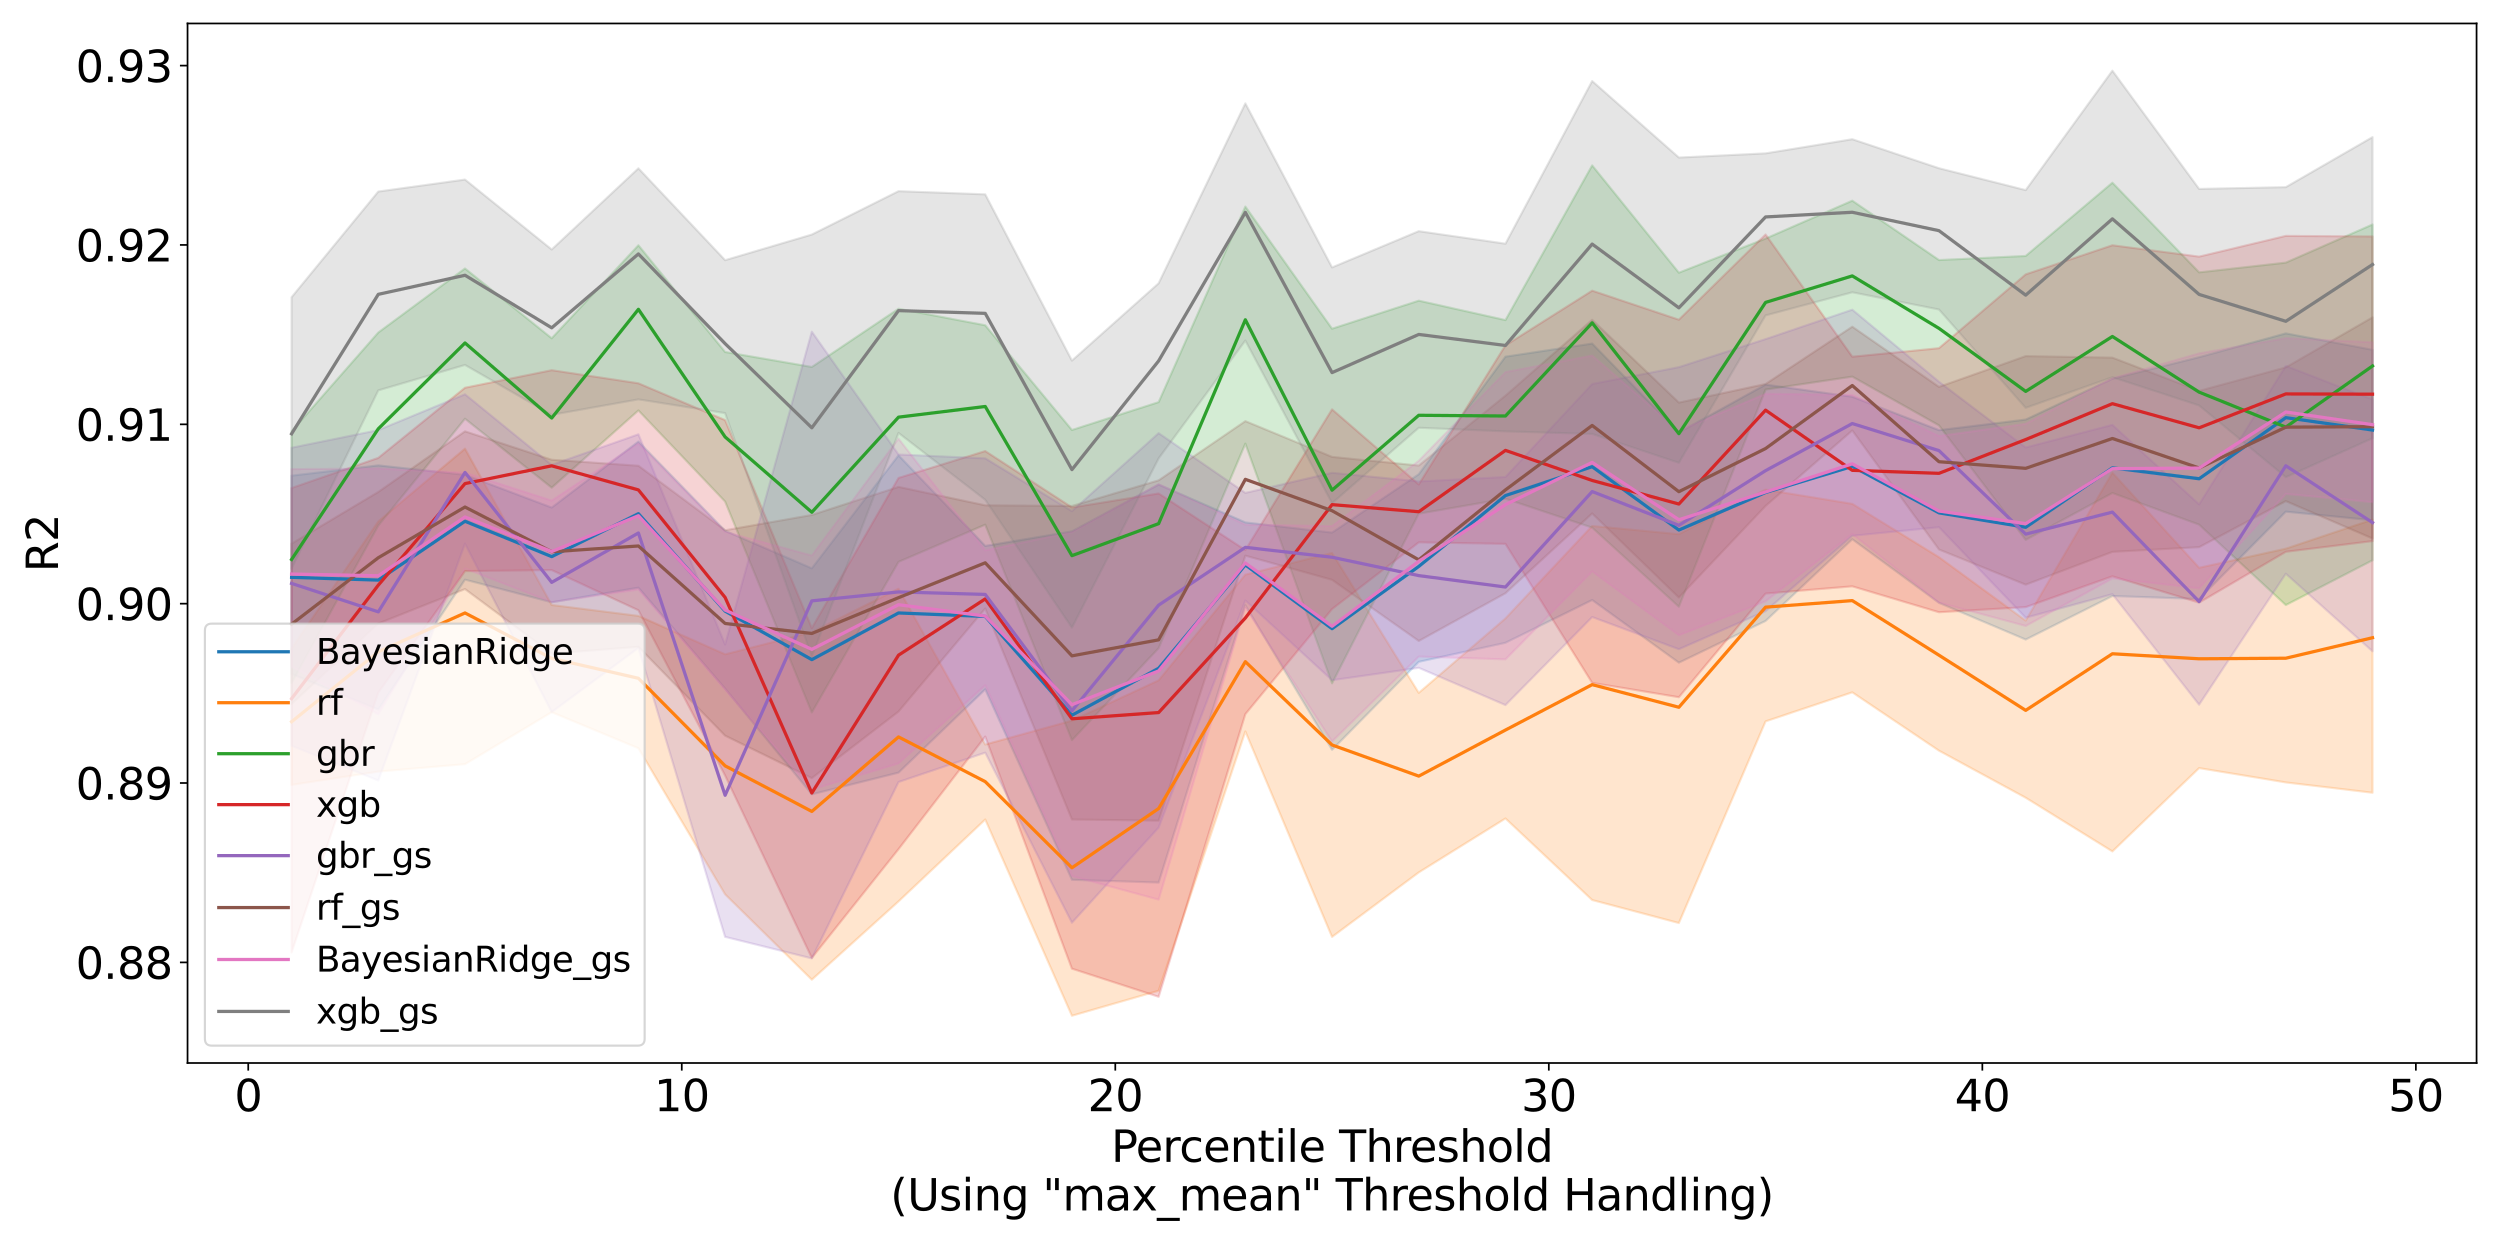 <?xml version="1.0" encoding="utf-8" standalone="no"?>
<!DOCTYPE svg PUBLIC "-//W3C//DTD SVG 1.1//EN"
  "http://www.w3.org/Graphics/SVG/1.1/DTD/svg11.dtd">
<svg xmlns:xlink="http://www.w3.org/1999/xlink" width="1152pt" height="576pt" viewBox="0 0 1152 576" xmlns="http://www.w3.org/2000/svg" version="1.1">
 <defs>
  <style type="text/css">*{stroke-linejoin: round; stroke-linecap: butt}</style>
 </defs>
 <g id="figure_1">
  <g id="patch_1">
   <path d="M 0 576 
L 1152 576 
L 1152 0 
L 0 0 
z
" style="fill: #ffffff"/>
  </g>
  <g id="axes_1">
   <g id="patch_2">
    <path d="M 86.42 489.832 
L 1141.2 489.832 
L 1141.2 10.8 
L 86.42 10.8 
z
" style="fill: #ffffff"/>
   </g>
   <g id="PolyCollection_1">
    <defs>
     <path id="m07e9327f38" d="M 134.365 -356.814 
L 134.365 -265.44 
L 174.318 -249.047 
L 214.272 -308.885 
L 254.226 -298.467 
L 294.18 -305.196 
L 334.133 -258.702 
L 374.087 -209.981 
L 414.041 -219.973 
L 453.995 -258.347 
L 493.949 -170.601 
L 533.902 -169.31 
L 573.856 -297.114 
L 613.81 -230.495 
L 653.764 -271.027 
L 693.718 -279.805 
L 733.671 -299.516 
L 773.625 -270.636 
L 813.579 -289.878 
L 853.533 -327.513 
L 893.487 -298.212 
L 933.44 -281.298 
L 973.394 -301.355 
L 1013.348 -299.986 
L 1053.302 -340.239 
L 1093.255 -336.251 
L 1093.255 -414.787 
L 1093.255 -414.787 
L 1053.302 -422.375 
L 1013.348 -411.387 
L 973.394 -401.444 
L 933.44 -382.652 
L 893.487 -377.774 
L 853.533 -393.161 
L 813.579 -398.767 
L 773.625 -376.695 
L 733.671 -417.678 
L 693.718 -411.639 
L 653.764 -357.45 
L 613.81 -330.568 
L 573.856 -335.274 
L 533.902 -352.713 
L 493.949 -331.11 
L 453.995 -324.432 
L 414.041 -366.178 
L 374.087 -314.104 
L 334.133 -331.391 
L 294.18 -372.516 
L 254.226 -342.11 
L 214.272 -357.177 
L 174.318 -361.545 
L 134.365 -356.814 
z
" style="stroke: #1f77b4; stroke-opacity: 0.2"/>
    </defs>
    <g clip-path="url(#pad38003a52)">
     <use xlink:href="#m07e9327f38" x="0" y="576" style="fill: #1f77b4; fill-opacity: 0.2; stroke: #1f77b4; stroke-opacity: 0.2"/>
    </g>
   </g>
   <g id="PolyCollection_2">
    <defs>
     <path id="m4f7666b1bd" d="M 134.365 -277.14 
L 134.365 -214.306 
L 174.318 -220.444 
L 214.272 -223.875 
L 254.226 -247.82 
L 294.18 -231.201 
L 334.133 -163.896 
L 374.087 -124.564 
L 414.041 -160.638 
L 453.995 -198.375 
L 493.949 -107.942 
L 533.902 -119.465 
L 573.856 -238.934 
L 613.81 -144.273 
L 653.764 -173.993 
L 693.718 -198.854 
L 733.671 -161.265 
L 773.625 -150.668 
L 813.579 -243.591 
L 853.533 -256.973 
L 893.487 -230.082 
L 933.44 -208.401 
L 973.394 -183.663 
L 1013.348 -222.063 
L 1053.302 -215.457 
L 1093.255 -210.699 
L 1093.255 -336.556 
L 1093.255 -336.556 
L 1053.302 -323.168 
L 1013.348 -314.359 
L 973.394 -358.164 
L 933.44 -290.018 
L 893.487 -319.229 
L 853.533 -343.809 
L 813.579 -350.34 
L 773.625 -329.818 
L 733.671 -333.625 
L 693.718 -291.02 
L 653.764 -256.735 
L 613.81 -321.171 
L 573.856 -311.194 
L 533.902 -262.488 
L 493.949 -243.92 
L 453.995 -232.928 
L 414.041 -304.707 
L 374.087 -284.683 
L 334.133 -274.484 
L 294.18 -292.185 
L 254.226 -297.213 
L 214.272 -369.243 
L 174.318 -335.706 
L 134.365 -277.14 
z
" style="stroke: #ff7f0e; stroke-opacity: 0.2"/>
    </defs>
    <g clip-path="url(#pad38003a52)">
     <use xlink:href="#m4f7666b1bd" x="0" y="576" style="fill: #ff7f0e; fill-opacity: 0.2; stroke: #ff7f0e; stroke-opacity: 0.2"/>
    </g>
   </g>
   <g id="PolyCollection_3">
    <defs>
     <path id="md9dc281945" d="M 134.365 -377.261 
L 134.365 -261.255 
L 174.318 -333.755 
L 214.272 -383.041 
L 254.226 -351.273 
L 294.18 -386.869 
L 334.133 -344.879 
L 374.087 -247.685 
L 414.041 -317.112 
L 453.995 -334.24 
L 493.949 -234.92 
L 533.902 -277.337 
L 573.856 -371.546 
L 613.81 -261.12 
L 653.764 -339.296 
L 693.718 -346.205 
L 733.671 -332.874 
L 773.625 -296.409 
L 813.579 -396.509 
L 853.533 -402.453 
L 893.487 -379.989 
L 933.44 -327.236 
L 973.394 -348.839 
L 1013.348 -334.256 
L 1053.302 -297.194 
L 1093.255 -317.816 
L 1093.255 -472.555 
L 1093.255 -472.555 
L 1053.302 -454.978 
L 1013.348 -450.496 
L 973.394 -491.819 
L 933.44 -458.059 
L 893.487 -456.171 
L 853.533 -483.527 
L 813.579 -466.065 
L 773.625 -450.329 
L 733.671 -499.776 
L 693.718 -428.498 
L 653.764 -437.449 
L 613.81 -424.522 
L 573.856 -480.818 
L 533.902 -390.698 
L 493.949 -377.857 
L 453.995 -426.105 
L 414.041 -433.729 
L 374.087 -406.897 
L 334.133 -413.794 
L 294.18 -462.98 
L 254.226 -420.122 
L 214.272 -452.291 
L 174.318 -422.77 
L 134.365 -377.261 
z
" style="stroke: #2ca02c; stroke-opacity: 0.2"/>
    </defs>
    <g clip-path="url(#pad38003a52)">
     <use xlink:href="#md9dc281945" x="0" y="576" style="fill: #2ca02c; fill-opacity: 0.2; stroke: #2ca02c; stroke-opacity: 0.2"/>
    </g>
   </g>
   <g id="PolyCollection_4">
    <defs>
     <path id="mdc8894a255" d="M 134.365 -351.107 
L 134.365 -137.094 
L 174.318 -256.847 
L 214.272 -312.839 
L 254.226 -313.319 
L 294.18 -294.781 
L 334.133 -218.631 
L 374.087 -134.599 
L 414.041 -184.718 
L 453.995 -236.581 
L 493.949 -129.633 
L 533.902 -116.678 
L 573.856 -246.928 
L 613.81 -295.342 
L 653.764 -326.087 
L 693.718 -325.393 
L 733.671 -261.339 
L 773.625 -254.722 
L 813.579 -302.515 
L 853.533 -305.814 
L 893.487 -293.882 
L 933.44 -296.252 
L 973.394 -310.451 
L 1013.348 -298.299 
L 1053.302 -321.737 
L 1093.255 -326.657 
L 1093.255 -467.043 
L 1093.255 -467.043 
L 1053.302 -467.3 
L 1013.348 -457.743 
L 973.394 -462.974 
L 933.44 -449.566 
L 893.487 -415.552 
L 853.533 -411.618 
L 813.579 -467.955 
L 773.625 -428.674 
L 733.671 -442.046 
L 693.718 -416.845 
L 653.764 -352.772 
L 613.81 -387.353 
L 573.856 -322.528 
L 533.902 -348.61 
L 493.949 -342.158 
L 453.995 -368.14 
L 414.041 -355.762 
L 374.087 -286.577 
L 334.133 -382.391 
L 294.18 -399.368 
L 254.226 -405.407 
L 214.272 -397.312 
L 174.318 -365 
L 134.365 -351.107 
z
" style="stroke: #d62728; stroke-opacity: 0.2"/>
    </defs>
    <g clip-path="url(#pad38003a52)">
     <use xlink:href="#mdc8894a255" x="0" y="576" style="fill: #d62728; fill-opacity: 0.2; stroke: #d62728; stroke-opacity: 0.2"/>
    </g>
   </g>
   <g id="PolyCollection_5">
    <defs>
     <path id="mbea939fd5d" d="M 134.365 -369.675 
L 134.365 -232.359 
L 174.318 -216.33 
L 214.272 -325.495 
L 254.226 -247.851 
L 294.18 -277.43 
L 334.133 -144.291 
L 374.087 -134.357 
L 414.041 -215.648 
L 453.995 -229.177 
L 493.949 -150.821 
L 533.902 -194.666 
L 573.856 -299.308 
L 613.81 -262.565 
L 653.764 -268.27 
L 693.718 -251.099 
L 733.671 -291.669 
L 773.625 -276.849 
L 813.579 -294.387 
L 853.533 -329.12 
L 893.487 -333.069 
L 933.44 -291.367 
L 973.394 -302.197 
L 1013.348 -251.283 
L 1053.302 -311.63 
L 1093.255 -275.88 
L 1093.255 -391.943 
L 1093.255 -391.943 
L 1053.302 -407.406 
L 1013.348 -343.611 
L 973.394 -380.248 
L 933.44 -369.808 
L 893.487 -400.081 
L 853.533 -433.293 
L 813.579 -419.727 
L 773.625 -406.801 
L 733.671 -399.073 
L 693.718 -356.214 
L 653.764 -354.164 
L 613.81 -358.123 
L 573.856 -348.866 
L 533.902 -376.392 
L 493.949 -340.452 
L 453.995 -364.786 
L 414.041 -366.55 
L 374.087 -423.152 
L 334.133 -279.014 
L 294.18 -375.867 
L 254.226 -361.762 
L 214.272 -394.309 
L 174.318 -377.795 
L 134.365 -369.675 
z
" style="stroke: #9467bd; stroke-opacity: 0.2"/>
    </defs>
    <g clip-path="url(#pad38003a52)">
     <use xlink:href="#mbea939fd5d" x="0" y="576" style="fill: #9467bd; fill-opacity: 0.2; stroke: #9467bd; stroke-opacity: 0.2"/>
    </g>
   </g>
   <g id="PolyCollection_6">
    <defs>
     <path id="m2193604943" d="M 134.365 -325.488 
L 134.365 -251.572 
L 174.318 -288.698 
L 214.272 -304.556 
L 254.226 -274.848 
L 294.18 -277.946 
L 334.133 -237.001 
L 374.087 -217.437 
L 414.041 -248.112 
L 453.995 -295.614 
L 493.949 -198.376 
L 533.902 -197.843 
L 573.856 -319.956 
L 613.81 -308.828 
L 653.764 -280.648 
L 693.718 -302.649 
L 733.671 -339.411 
L 773.625 -300.649 
L 813.579 -342.852 
L 853.533 -377.652 
L 893.487 -322.803 
L 933.44 -306.593 
L 973.394 -321.697 
L 1013.348 -323.877 
L 1053.302 -345.089 
L 1093.255 -327.851 
L 1093.255 -429.757 
L 1093.255 -429.757 
L 1053.302 -406.718 
L 1013.348 -395.896 
L 973.394 -411.191 
L 933.44 -411.897 
L 893.487 -397.715 
L 853.533 -425.453 
L 813.579 -399.043 
L 773.625 -390.479 
L 733.671 -428.632 
L 693.718 -393.683 
L 653.764 -361.464 
L 613.81 -365.46 
L 573.856 -381.932 
L 533.902 -354.651 
L 493.949 -342.841 
L 453.995 -343.138 
L 414.041 -351.633 
L 374.087 -338.695 
L 334.133 -331.664 
L 294.18 -361.376 
L 254.226 -364.138 
L 214.272 -377.238 
L 174.318 -349.299 
L 134.365 -325.488 
z
" style="stroke: #8c564b; stroke-opacity: 0.2"/>
    </defs>
    <g clip-path="url(#pad38003a52)">
     <use xlink:href="#m2193604943" x="0" y="576" style="fill: #8c564b; fill-opacity: 0.2; stroke: #8c564b; stroke-opacity: 0.2"/>
    </g>
   </g>
   <g id="PolyCollection_7">
    <defs>
     <path id="m058bf3cdba" d="M 134.365 -359.853 
L 134.365 -268.808 
L 174.318 -246.897 
L 214.272 -313.991 
L 254.226 -298.526 
L 294.18 -304.35 
L 334.133 -258.181 
L 374.087 -212.181 
L 414.041 -224.194 
L 453.995 -260.248 
L 493.949 -172.302 
L 533.902 -161.44 
L 573.856 -296.021 
L 613.81 -234.323 
L 653.764 -273.465 
L 693.718 -272.153 
L 733.671 -312.674 
L 773.625 -283.256 
L 813.579 -298.919 
L 853.533 -329.897 
L 893.487 -298.335 
L 933.44 -287.56 
L 973.394 -309.444 
L 1013.348 -304.871 
L 1053.302 -348.394 
L 1093.255 -344.607 
L 1093.255 -418.257 
L 1093.255 -418.257 
L 1053.302 -420.188 
L 1013.348 -413.149 
L 973.394 -401.71 
L 933.44 -380.705 
L 893.487 -375.06 
L 853.533 -394.04 
L 813.579 -394.546 
L 773.625 -377.531 
L 733.671 -412.163 
L 693.718 -404.569 
L 653.764 -363.662 
L 613.81 -333.589 
L 573.856 -334.249 
L 533.902 -352.899 
L 493.949 -330.808 
L 453.995 -322.389 
L 414.041 -373.865 
L 374.087 -319.996 
L 334.133 -330.93 
L 294.18 -371.733 
L 254.226 -345.34 
L 214.272 -358.176 
L 174.318 -360.091 
L 134.365 -359.853 
z
" style="stroke: #e377c2; stroke-opacity: 0.2"/>
    </defs>
    <g clip-path="url(#pad38003a52)">
     <use xlink:href="#m058bf3cdba" x="0" y="576" style="fill: #e377c2; fill-opacity: 0.2; stroke: #e377c2; stroke-opacity: 0.2"/>
    </g>
   </g>
   <g id="PolyCollection_8">
    <defs>
     <path id="mbd66748297" d="M 134.365 -439.043 
L 134.365 -313.975 
L 174.318 -396.117 
L 214.272 -407.835 
L 254.226 -384.837 
L 294.18 -391.972 
L 334.133 -385.633 
L 374.087 -273.547 
L 414.041 -376.513 
L 453.995 -345.698 
L 493.949 -286.786 
L 533.902 -364.781 
L 573.856 -419.074 
L 613.81 -344.139 
L 653.764 -378.887 
L 693.718 -377.223 
L 733.671 -376.048 
L 773.625 -362.756 
L 813.579 -430.671 
L 853.533 -441.318 
L 893.487 -433.378 
L 933.44 -388.068 
L 973.394 -402.2 
L 1013.348 -389.172 
L 1053.302 -356.13 
L 1093.255 -374.064 
L 1093.255 -512.812 
L 1093.255 -512.812 
L 1053.302 -489.761 
L 1013.348 -488.936 
L 973.394 -543.426 
L 933.44 -488.39 
L 893.487 -498.468 
L 853.533 -511.842 
L 813.579 -505.324 
L 773.625 -503.399 
L 733.671 -538.643 
L 693.718 -463.694 
L 653.764 -469.47 
L 613.81 -452.769 
L 573.856 -528.353 
L 533.902 -445.461 
L 493.949 -409.828 
L 453.995 -486.439 
L 414.041 -487.905 
L 374.087 -467.918 
L 334.133 -456.107 
L 294.18 -498.428 
L 254.226 -461.02 
L 214.272 -493.256 
L 174.318 -487.726 
L 134.365 -439.043 
z
" style="stroke: #7f7f7f; stroke-opacity: 0.2"/>
    </defs>
    <g clip-path="url(#pad38003a52)">
     <use xlink:href="#mbd66748297" x="0" y="576" style="fill: #7f7f7f; fill-opacity: 0.2; stroke: #7f7f7f; stroke-opacity: 0.2"/>
    </g>
   </g>
   <g id="matplotlib.axis_1">
    <g id="xtick_1">
     <g id="line2d_1">
      <defs>
       <path id="md45b4eea3e" d="M 0 0 
L 0 3.5 
" style="stroke: #000000; stroke-width: 0.8"/>
      </defs>
      <g>
       <use xlink:href="#md45b4eea3e" x="114.388" y="489.832" style="stroke: #000000; stroke-width: 0.8"/>
      </g>
     </g>
     <g id="text_1">
      <!-- 0 -->
      <g transform="translate(108.025 512.029) scale(0.2 -0.2)">
       <defs>
        <path id="DejaVuSans-30" d="M 2034 4250 
Q 1547 4250 1301 3770 
Q 1056 3291 1056 2328 
Q 1056 1369 1301 889 
Q 1547 409 2034 409 
Q 2525 409 2770 889 
Q 3016 1369 3016 2328 
Q 3016 3291 2770 3770 
Q 2525 4250 2034 4250 
z
M 2034 4750 
Q 2819 4750 3233 4129 
Q 3647 3509 3647 2328 
Q 3647 1150 3233 529 
Q 2819 -91 2034 -91 
Q 1250 -91 836 529 
Q 422 1150 422 2328 
Q 422 3509 836 4129 
Q 1250 4750 2034 4750 
z
" transform="scale(0.016)"/>
       </defs>
       <use xlink:href="#DejaVuSans-30"/>
      </g>
     </g>
    </g>
    <g id="xtick_2">
     <g id="line2d_2">
      <g>
       <use xlink:href="#md45b4eea3e" x="314.157" y="489.832" style="stroke: #000000; stroke-width: 0.8"/>
      </g>
     </g>
     <g id="text_2">
      <!-- 10 -->
      <g transform="translate(301.432 512.029) scale(0.2 -0.2)">
       <defs>
        <path id="DejaVuSans-31" d="M 794 531 
L 1825 531 
L 1825 4091 
L 703 3866 
L 703 4441 
L 1819 4666 
L 2450 4666 
L 2450 531 
L 3481 531 
L 3481 0 
L 794 0 
L 794 531 
z
" transform="scale(0.016)"/>
       </defs>
       <use xlink:href="#DejaVuSans-31"/>
       <use xlink:href="#DejaVuSans-30" x="63.623"/>
      </g>
     </g>
    </g>
    <g id="xtick_3">
     <g id="line2d_3">
      <g>
       <use xlink:href="#md45b4eea3e" x="513.926" y="489.832" style="stroke: #000000; stroke-width: 0.8"/>
      </g>
     </g>
     <g id="text_3">
      <!-- 20 -->
      <g transform="translate(501.201 512.029) scale(0.2 -0.2)">
       <defs>
        <path id="DejaVuSans-32" d="M 1228 531 
L 3431 531 
L 3431 0 
L 469 0 
L 469 531 
Q 828 903 1448 1529 
Q 2069 2156 2228 2338 
Q 2531 2678 2651 2914 
Q 2772 3150 2772 3378 
Q 2772 3750 2511 3984 
Q 2250 4219 1831 4219 
Q 1534 4219 1204 4116 
Q 875 4013 500 3803 
L 500 4441 
Q 881 4594 1212 4672 
Q 1544 4750 1819 4750 
Q 2544 4750 2975 4387 
Q 3406 4025 3406 3419 
Q 3406 3131 3298 2873 
Q 3191 2616 2906 2266 
Q 2828 2175 2409 1742 
Q 1991 1309 1228 531 
z
" transform="scale(0.016)"/>
       </defs>
       <use xlink:href="#DejaVuSans-32"/>
       <use xlink:href="#DejaVuSans-30" x="63.623"/>
      </g>
     </g>
    </g>
    <g id="xtick_4">
     <g id="line2d_4">
      <g>
       <use xlink:href="#md45b4eea3e" x="713.694" y="489.832" style="stroke: #000000; stroke-width: 0.8"/>
      </g>
     </g>
     <g id="text_4">
      <!-- 30 -->
      <g transform="translate(700.969 512.029) scale(0.2 -0.2)">
       <defs>
        <path id="DejaVuSans-33" d="M 2597 2516 
Q 3050 2419 3304 2112 
Q 3559 1806 3559 1356 
Q 3559 666 3084 287 
Q 2609 -91 1734 -91 
Q 1441 -91 1130 -33 
Q 819 25 488 141 
L 488 750 
Q 750 597 1062 519 
Q 1375 441 1716 441 
Q 2309 441 2620 675 
Q 2931 909 2931 1356 
Q 2931 1769 2642 2001 
Q 2353 2234 1838 2234 
L 1294 2234 
L 1294 2753 
L 1863 2753 
Q 2328 2753 2575 2939 
Q 2822 3125 2822 3475 
Q 2822 3834 2567 4026 
Q 2313 4219 1838 4219 
Q 1578 4219 1281 4162 
Q 984 4106 628 3988 
L 628 4550 
Q 988 4650 1302 4700 
Q 1616 4750 1894 4750 
Q 2613 4750 3031 4423 
Q 3450 4097 3450 3541 
Q 3450 3153 3228 2886 
Q 3006 2619 2597 2516 
z
" transform="scale(0.016)"/>
       </defs>
       <use xlink:href="#DejaVuSans-33"/>
       <use xlink:href="#DejaVuSans-30" x="63.623"/>
      </g>
     </g>
    </g>
    <g id="xtick_5">
     <g id="line2d_5">
      <g>
       <use xlink:href="#md45b4eea3e" x="913.463" y="489.832" style="stroke: #000000; stroke-width: 0.8"/>
      </g>
     </g>
     <g id="text_5">
      <!-- 40 -->
      <g transform="translate(900.738 512.029) scale(0.2 -0.2)">
       <defs>
        <path id="DejaVuSans-34" d="M 2419 4116 
L 825 1625 
L 2419 1625 
L 2419 4116 
z
M 2253 4666 
L 3047 4666 
L 3047 1625 
L 3713 1625 
L 3713 1100 
L 3047 1100 
L 3047 0 
L 2419 0 
L 2419 1100 
L 313 1100 
L 313 1709 
L 2253 4666 
z
" transform="scale(0.016)"/>
       </defs>
       <use xlink:href="#DejaVuSans-34"/>
       <use xlink:href="#DejaVuSans-30" x="63.623"/>
      </g>
     </g>
    </g>
    <g id="xtick_6">
     <g id="line2d_6">
      <g>
       <use xlink:href="#md45b4eea3e" x="1113.232" y="489.832" style="stroke: #000000; stroke-width: 0.8"/>
      </g>
     </g>
     <g id="text_6">
      <!-- 50 -->
      <g transform="translate(1100.507 512.029) scale(0.2 -0.2)">
       <defs>
        <path id="DejaVuSans-35" d="M 691 4666 
L 3169 4666 
L 3169 4134 
L 1269 4134 
L 1269 2991 
Q 1406 3038 1543 3061 
Q 1681 3084 1819 3084 
Q 2600 3084 3056 2656 
Q 3513 2228 3513 1497 
Q 3513 744 3044 326 
Q 2575 -91 1722 -91 
Q 1428 -91 1123 -41 
Q 819 9 494 109 
L 494 744 
Q 775 591 1075 516 
Q 1375 441 1709 441 
Q 2250 441 2565 725 
Q 2881 1009 2881 1497 
Q 2881 1984 2565 2268 
Q 2250 2553 1709 2553 
Q 1456 2553 1204 2497 
Q 953 2441 691 2322 
L 691 4666 
z
" transform="scale(0.016)"/>
       </defs>
       <use xlink:href="#DejaVuSans-35"/>
       <use xlink:href="#DejaVuSans-30" x="63.623"/>
      </g>
     </g>
    </g>
    <g id="text_7">
     <!-- Percentile Threshold -->
     <g transform="translate(512.03 535.385) scale(0.2 -0.2)">
      <defs>
       <path id="DejaVuSans-50" d="M 1259 4147 
L 1259 2394 
L 2053 2394 
Q 2494 2394 2734 2622 
Q 2975 2850 2975 3272 
Q 2975 3691 2734 3919 
Q 2494 4147 2053 4147 
L 1259 4147 
z
M 628 4666 
L 2053 4666 
Q 2838 4666 3239 4311 
Q 3641 3956 3641 3272 
Q 3641 2581 3239 2228 
Q 2838 1875 2053 1875 
L 1259 1875 
L 1259 0 
L 628 0 
L 628 4666 
z
" transform="scale(0.016)"/>
       <path id="DejaVuSans-65" d="M 3597 1894 
L 3597 1613 
L 953 1613 
Q 991 1019 1311 708 
Q 1631 397 2203 397 
Q 2534 397 2845 478 
Q 3156 559 3463 722 
L 3463 178 
Q 3153 47 2828 -22 
Q 2503 -91 2169 -91 
Q 1331 -91 842 396 
Q 353 884 353 1716 
Q 353 2575 817 3079 
Q 1281 3584 2069 3584 
Q 2775 3584 3186 3129 
Q 3597 2675 3597 1894 
z
M 3022 2063 
Q 3016 2534 2758 2815 
Q 2500 3097 2075 3097 
Q 1594 3097 1305 2825 
Q 1016 2553 972 2059 
L 3022 2063 
z
" transform="scale(0.016)"/>
       <path id="DejaVuSans-72" d="M 2631 2963 
Q 2534 3019 2420 3045 
Q 2306 3072 2169 3072 
Q 1681 3072 1420 2755 
Q 1159 2438 1159 1844 
L 1159 0 
L 581 0 
L 581 3500 
L 1159 3500 
L 1159 2956 
Q 1341 3275 1631 3429 
Q 1922 3584 2338 3584 
Q 2397 3584 2469 3576 
Q 2541 3569 2628 3553 
L 2631 2963 
z
" transform="scale(0.016)"/>
       <path id="DejaVuSans-63" d="M 3122 3366 
L 3122 2828 
Q 2878 2963 2633 3030 
Q 2388 3097 2138 3097 
Q 1578 3097 1268 2742 
Q 959 2388 959 1747 
Q 959 1106 1268 751 
Q 1578 397 2138 397 
Q 2388 397 2633 464 
Q 2878 531 3122 666 
L 3122 134 
Q 2881 22 2623 -34 
Q 2366 -91 2075 -91 
Q 1284 -91 818 406 
Q 353 903 353 1747 
Q 353 2603 823 3093 
Q 1294 3584 2113 3584 
Q 2378 3584 2631 3529 
Q 2884 3475 3122 3366 
z
" transform="scale(0.016)"/>
       <path id="DejaVuSans-6e" d="M 3513 2113 
L 3513 0 
L 2938 0 
L 2938 2094 
Q 2938 2591 2744 2837 
Q 2550 3084 2163 3084 
Q 1697 3084 1428 2787 
Q 1159 2491 1159 1978 
L 1159 0 
L 581 0 
L 581 3500 
L 1159 3500 
L 1159 2956 
Q 1366 3272 1645 3428 
Q 1925 3584 2291 3584 
Q 2894 3584 3203 3211 
Q 3513 2838 3513 2113 
z
" transform="scale(0.016)"/>
       <path id="DejaVuSans-74" d="M 1172 4494 
L 1172 3500 
L 2356 3500 
L 2356 3053 
L 1172 3053 
L 1172 1153 
Q 1172 725 1289 603 
Q 1406 481 1766 481 
L 2356 481 
L 2356 0 
L 1766 0 
Q 1100 0 847 248 
Q 594 497 594 1153 
L 594 3053 
L 172 3053 
L 172 3500 
L 594 3500 
L 594 4494 
L 1172 4494 
z
" transform="scale(0.016)"/>
       <path id="DejaVuSans-69" d="M 603 3500 
L 1178 3500 
L 1178 0 
L 603 0 
L 603 3500 
z
M 603 4863 
L 1178 4863 
L 1178 4134 
L 603 4134 
L 603 4863 
z
" transform="scale(0.016)"/>
       <path id="DejaVuSans-6c" d="M 603 4863 
L 1178 4863 
L 1178 0 
L 603 0 
L 603 4863 
z
" transform="scale(0.016)"/>
       <path id="DejaVuSans-20" transform="scale(0.016)"/>
       <path id="DejaVuSans-54" d="M -19 4666 
L 3928 4666 
L 3928 4134 
L 2272 4134 
L 2272 0 
L 1638 0 
L 1638 4134 
L -19 4134 
L -19 4666 
z
" transform="scale(0.016)"/>
       <path id="DejaVuSans-68" d="M 3513 2113 
L 3513 0 
L 2938 0 
L 2938 2094 
Q 2938 2591 2744 2837 
Q 2550 3084 2163 3084 
Q 1697 3084 1428 2787 
Q 1159 2491 1159 1978 
L 1159 0 
L 581 0 
L 581 4863 
L 1159 4863 
L 1159 2956 
Q 1366 3272 1645 3428 
Q 1925 3584 2291 3584 
Q 2894 3584 3203 3211 
Q 3513 2838 3513 2113 
z
" transform="scale(0.016)"/>
       <path id="DejaVuSans-73" d="M 2834 3397 
L 2834 2853 
Q 2591 2978 2328 3040 
Q 2066 3103 1784 3103 
Q 1356 3103 1142 2972 
Q 928 2841 928 2578 
Q 928 2378 1081 2264 
Q 1234 2150 1697 2047 
L 1894 2003 
Q 2506 1872 2764 1633 
Q 3022 1394 3022 966 
Q 3022 478 2636 193 
Q 2250 -91 1575 -91 
Q 1294 -91 989 -36 
Q 684 19 347 128 
L 347 722 
Q 666 556 975 473 
Q 1284 391 1588 391 
Q 1994 391 2212 530 
Q 2431 669 2431 922 
Q 2431 1156 2273 1281 
Q 2116 1406 1581 1522 
L 1381 1569 
Q 847 1681 609 1914 
Q 372 2147 372 2553 
Q 372 3047 722 3315 
Q 1072 3584 1716 3584 
Q 2034 3584 2315 3537 
Q 2597 3491 2834 3397 
z
" transform="scale(0.016)"/>
       <path id="DejaVuSans-6f" d="M 1959 3097 
Q 1497 3097 1228 2736 
Q 959 2375 959 1747 
Q 959 1119 1226 758 
Q 1494 397 1959 397 
Q 2419 397 2687 759 
Q 2956 1122 2956 1747 
Q 2956 2369 2687 2733 
Q 2419 3097 1959 3097 
z
M 1959 3584 
Q 2709 3584 3137 3096 
Q 3566 2609 3566 1747 
Q 3566 888 3137 398 
Q 2709 -91 1959 -91 
Q 1206 -91 779 398 
Q 353 888 353 1747 
Q 353 2609 779 3096 
Q 1206 3584 1959 3584 
z
" transform="scale(0.016)"/>
       <path id="DejaVuSans-64" d="M 2906 2969 
L 2906 4863 
L 3481 4863 
L 3481 0 
L 2906 0 
L 2906 525 
Q 2725 213 2448 61 
Q 2172 -91 1784 -91 
Q 1150 -91 751 415 
Q 353 922 353 1747 
Q 353 2572 751 3078 
Q 1150 3584 1784 3584 
Q 2172 3584 2448 3432 
Q 2725 3281 2906 2969 
z
M 947 1747 
Q 947 1113 1208 752 
Q 1469 391 1925 391 
Q 2381 391 2643 752 
Q 2906 1113 2906 1747 
Q 2906 2381 2643 2742 
Q 2381 3103 1925 3103 
Q 1469 3103 1208 2742 
Q 947 2381 947 1747 
z
" transform="scale(0.016)"/>
      </defs>
      <use xlink:href="#DejaVuSans-50"/>
      <use xlink:href="#DejaVuSans-65" x="56.678"/>
      <use xlink:href="#DejaVuSans-72" x="118.201"/>
      <use xlink:href="#DejaVuSans-63" x="157.064"/>
      <use xlink:href="#DejaVuSans-65" x="212.045"/>
      <use xlink:href="#DejaVuSans-6e" x="273.568"/>
      <use xlink:href="#DejaVuSans-74" x="336.947"/>
      <use xlink:href="#DejaVuSans-69" x="376.156"/>
      <use xlink:href="#DejaVuSans-6c" x="403.939"/>
      <use xlink:href="#DejaVuSans-65" x="431.723"/>
      <use xlink:href="#DejaVuSans-20" x="493.246"/>
      <use xlink:href="#DejaVuSans-54" x="525.033"/>
      <use xlink:href="#DejaVuSans-68" x="586.117"/>
      <use xlink:href="#DejaVuSans-72" x="649.496"/>
      <use xlink:href="#DejaVuSans-65" x="688.359"/>
      <use xlink:href="#DejaVuSans-73" x="749.883"/>
      <use xlink:href="#DejaVuSans-68" x="801.982"/>
      <use xlink:href="#DejaVuSans-6f" x="865.361"/>
      <use xlink:href="#DejaVuSans-6c" x="926.543"/>
      <use xlink:href="#DejaVuSans-64" x="954.326"/>
     </g>
     <!-- (Using "max_mean" Threshold Handling) -->
     <g transform="translate(410.28 557.781) scale(0.2 -0.2)">
      <defs>
       <path id="DejaVuSans-28" d="M 1984 4856 
Q 1566 4138 1362 3434 
Q 1159 2731 1159 2009 
Q 1159 1288 1364 580 
Q 1569 -128 1984 -844 
L 1484 -844 
Q 1016 -109 783 600 
Q 550 1309 550 2009 
Q 550 2706 781 3412 
Q 1013 4119 1484 4856 
L 1984 4856 
z
" transform="scale(0.016)"/>
       <path id="DejaVuSans-55" d="M 556 4666 
L 1191 4666 
L 1191 1831 
Q 1191 1081 1462 751 
Q 1734 422 2344 422 
Q 2950 422 3222 751 
Q 3494 1081 3494 1831 
L 3494 4666 
L 4128 4666 
L 4128 1753 
Q 4128 841 3676 375 
Q 3225 -91 2344 -91 
Q 1459 -91 1007 375 
Q 556 841 556 1753 
L 556 4666 
z
" transform="scale(0.016)"/>
       <path id="DejaVuSans-67" d="M 2906 1791 
Q 2906 2416 2648 2759 
Q 2391 3103 1925 3103 
Q 1463 3103 1205 2759 
Q 947 2416 947 1791 
Q 947 1169 1205 825 
Q 1463 481 1925 481 
Q 2391 481 2648 825 
Q 2906 1169 2906 1791 
z
M 3481 434 
Q 3481 -459 3084 -895 
Q 2688 -1331 1869 -1331 
Q 1566 -1331 1297 -1286 
Q 1028 -1241 775 -1147 
L 775 -588 
Q 1028 -725 1275 -790 
Q 1522 -856 1778 -856 
Q 2344 -856 2625 -561 
Q 2906 -266 2906 331 
L 2906 616 
Q 2728 306 2450 153 
Q 2172 0 1784 0 
Q 1141 0 747 490 
Q 353 981 353 1791 
Q 353 2603 747 3093 
Q 1141 3584 1784 3584 
Q 2172 3584 2450 3431 
Q 2728 3278 2906 2969 
L 2906 3500 
L 3481 3500 
L 3481 434 
z
" transform="scale(0.016)"/>
       <path id="DejaVuSans-22" d="M 1147 4666 
L 1147 2931 
L 616 2931 
L 616 4666 
L 1147 4666 
z
M 2328 4666 
L 2328 2931 
L 1797 2931 
L 1797 4666 
L 2328 4666 
z
" transform="scale(0.016)"/>
       <path id="DejaVuSans-6d" d="M 3328 2828 
Q 3544 3216 3844 3400 
Q 4144 3584 4550 3584 
Q 5097 3584 5394 3201 
Q 5691 2819 5691 2113 
L 5691 0 
L 5113 0 
L 5113 2094 
Q 5113 2597 4934 2840 
Q 4756 3084 4391 3084 
Q 3944 3084 3684 2787 
Q 3425 2491 3425 1978 
L 3425 0 
L 2847 0 
L 2847 2094 
Q 2847 2600 2669 2842 
Q 2491 3084 2119 3084 
Q 1678 3084 1418 2786 
Q 1159 2488 1159 1978 
L 1159 0 
L 581 0 
L 581 3500 
L 1159 3500 
L 1159 2956 
Q 1356 3278 1631 3431 
Q 1906 3584 2284 3584 
Q 2666 3584 2933 3390 
Q 3200 3197 3328 2828 
z
" transform="scale(0.016)"/>
       <path id="DejaVuSans-61" d="M 2194 1759 
Q 1497 1759 1228 1600 
Q 959 1441 959 1056 
Q 959 750 1161 570 
Q 1363 391 1709 391 
Q 2188 391 2477 730 
Q 2766 1069 2766 1631 
L 2766 1759 
L 2194 1759 
z
M 3341 1997 
L 3341 0 
L 2766 0 
L 2766 531 
Q 2569 213 2275 61 
Q 1981 -91 1556 -91 
Q 1019 -91 701 211 
Q 384 513 384 1019 
Q 384 1609 779 1909 
Q 1175 2209 1959 2209 
L 2766 2209 
L 2766 2266 
Q 2766 2663 2505 2880 
Q 2244 3097 1772 3097 
Q 1472 3097 1187 3025 
Q 903 2953 641 2809 
L 641 3341 
Q 956 3463 1253 3523 
Q 1550 3584 1831 3584 
Q 2591 3584 2966 3190 
Q 3341 2797 3341 1997 
z
" transform="scale(0.016)"/>
       <path id="DejaVuSans-78" d="M 3513 3500 
L 2247 1797 
L 3578 0 
L 2900 0 
L 1881 1375 
L 863 0 
L 184 0 
L 1544 1831 
L 300 3500 
L 978 3500 
L 1906 2253 
L 2834 3500 
L 3513 3500 
z
" transform="scale(0.016)"/>
       <path id="DejaVuSans-5f" d="M 3263 -1063 
L 3263 -1509 
L -63 -1509 
L -63 -1063 
L 3263 -1063 
z
" transform="scale(0.016)"/>
       <path id="DejaVuSans-48" d="M 628 4666 
L 1259 4666 
L 1259 2753 
L 3553 2753 
L 3553 4666 
L 4184 4666 
L 4184 0 
L 3553 0 
L 3553 2222 
L 1259 2222 
L 1259 0 
L 628 0 
L 628 4666 
z
" transform="scale(0.016)"/>
       <path id="DejaVuSans-29" d="M 513 4856 
L 1013 4856 
Q 1481 4119 1714 3412 
Q 1947 2706 1947 2009 
Q 1947 1309 1714 600 
Q 1481 -109 1013 -844 
L 513 -844 
Q 928 -128 1133 580 
Q 1338 1288 1338 2009 
Q 1338 2731 1133 3434 
Q 928 4138 513 4856 
z
" transform="scale(0.016)"/>
      </defs>
      <use xlink:href="#DejaVuSans-28"/>
      <use xlink:href="#DejaVuSans-55" x="39.014"/>
      <use xlink:href="#DejaVuSans-73" x="112.207"/>
      <use xlink:href="#DejaVuSans-69" x="164.307"/>
      <use xlink:href="#DejaVuSans-6e" x="192.09"/>
      <use xlink:href="#DejaVuSans-67" x="255.469"/>
      <use xlink:href="#DejaVuSans-20" x="318.945"/>
      <use xlink:href="#DejaVuSans-22" x="350.732"/>
      <use xlink:href="#DejaVuSans-6d" x="396.729"/>
      <use xlink:href="#DejaVuSans-61" x="494.141"/>
      <use xlink:href="#DejaVuSans-78" x="555.42"/>
      <use xlink:href="#DejaVuSans-5f" x="614.6"/>
      <use xlink:href="#DejaVuSans-6d" x="664.6"/>
      <use xlink:href="#DejaVuSans-65" x="762.012"/>
      <use xlink:href="#DejaVuSans-61" x="823.535"/>
      <use xlink:href="#DejaVuSans-6e" x="884.814"/>
      <use xlink:href="#DejaVuSans-22" x="948.193"/>
      <use xlink:href="#DejaVuSans-20" x="994.189"/>
      <use xlink:href="#DejaVuSans-54" x="1025.977"/>
      <use xlink:href="#DejaVuSans-68" x="1087.061"/>
      <use xlink:href="#DejaVuSans-72" x="1150.439"/>
      <use xlink:href="#DejaVuSans-65" x="1189.303"/>
      <use xlink:href="#DejaVuSans-73" x="1250.826"/>
      <use xlink:href="#DejaVuSans-68" x="1302.926"/>
      <use xlink:href="#DejaVuSans-6f" x="1366.305"/>
      <use xlink:href="#DejaVuSans-6c" x="1427.486"/>
      <use xlink:href="#DejaVuSans-64" x="1455.27"/>
      <use xlink:href="#DejaVuSans-20" x="1518.746"/>
      <use xlink:href="#DejaVuSans-48" x="1550.533"/>
      <use xlink:href="#DejaVuSans-61" x="1625.729"/>
      <use xlink:href="#DejaVuSans-6e" x="1687.008"/>
      <use xlink:href="#DejaVuSans-64" x="1750.387"/>
      <use xlink:href="#DejaVuSans-6c" x="1813.863"/>
      <use xlink:href="#DejaVuSans-69" x="1841.646"/>
      <use xlink:href="#DejaVuSans-6e" x="1869.43"/>
      <use xlink:href="#DejaVuSans-67" x="1932.809"/>
      <use xlink:href="#DejaVuSans-29" x="1996.285"/>
     </g>
    </g>
   </g>
   <g id="matplotlib.axis_2">
    <g id="ytick_1">
     <g id="line2d_7">
      <defs>
       <path id="m129a92dfb0" d="M 0 0 
L -3.5 0 
" style="stroke: #000000; stroke-width: 0.8"/>
      </defs>
      <g>
       <use xlink:href="#m129a92dfb0" x="86.42" y="443.459" style="stroke: #000000; stroke-width: 0.8"/>
      </g>
     </g>
     <g id="text_8">
      <!-- 0.88 -->
      <g transform="translate(34.889 451.057) scale(0.2 -0.2)">
       <defs>
        <path id="DejaVuSans-2e" d="M 684 794 
L 1344 794 
L 1344 0 
L 684 0 
L 684 794 
z
" transform="scale(0.016)"/>
        <path id="DejaVuSans-38" d="M 2034 2216 
Q 1584 2216 1326 1975 
Q 1069 1734 1069 1313 
Q 1069 891 1326 650 
Q 1584 409 2034 409 
Q 2484 409 2743 651 
Q 3003 894 3003 1313 
Q 3003 1734 2745 1975 
Q 2488 2216 2034 2216 
z
M 1403 2484 
Q 997 2584 770 2862 
Q 544 3141 544 3541 
Q 544 4100 942 4425 
Q 1341 4750 2034 4750 
Q 2731 4750 3128 4425 
Q 3525 4100 3525 3541 
Q 3525 3141 3298 2862 
Q 3072 2584 2669 2484 
Q 3125 2378 3379 2068 
Q 3634 1759 3634 1313 
Q 3634 634 3220 271 
Q 2806 -91 2034 -91 
Q 1263 -91 848 271 
Q 434 634 434 1313 
Q 434 1759 690 2068 
Q 947 2378 1403 2484 
z
M 1172 3481 
Q 1172 3119 1398 2916 
Q 1625 2713 2034 2713 
Q 2441 2713 2670 2916 
Q 2900 3119 2900 3481 
Q 2900 3844 2670 4047 
Q 2441 4250 2034 4250 
Q 1625 4250 1398 4047 
Q 1172 3844 1172 3481 
z
" transform="scale(0.016)"/>
       </defs>
       <use xlink:href="#DejaVuSans-30"/>
       <use xlink:href="#DejaVuSans-2e" x="63.623"/>
       <use xlink:href="#DejaVuSans-38" x="95.41"/>
       <use xlink:href="#DejaVuSans-38" x="159.033"/>
      </g>
     </g>
    </g>
    <g id="ytick_2">
     <g id="line2d_8">
      <g>
       <use xlink:href="#m129a92dfb0" x="86.42" y="360.812" style="stroke: #000000; stroke-width: 0.8"/>
      </g>
     </g>
     <g id="text_9">
      <!-- 0.89 -->
      <g transform="translate(34.889 368.41) scale(0.2 -0.2)">
       <defs>
        <path id="DejaVuSans-39" d="M 703 97 
L 703 672 
Q 941 559 1184 500 
Q 1428 441 1663 441 
Q 2288 441 2617 861 
Q 2947 1281 2994 2138 
Q 2813 1869 2534 1725 
Q 2256 1581 1919 1581 
Q 1219 1581 811 2004 
Q 403 2428 403 3163 
Q 403 3881 828 4315 
Q 1253 4750 1959 4750 
Q 2769 4750 3195 4129 
Q 3622 3509 3622 2328 
Q 3622 1225 3098 567 
Q 2575 -91 1691 -91 
Q 1453 -91 1209 -44 
Q 966 3 703 97 
z
M 1959 2075 
Q 2384 2075 2632 2365 
Q 2881 2656 2881 3163 
Q 2881 3666 2632 3958 
Q 2384 4250 1959 4250 
Q 1534 4250 1286 3958 
Q 1038 3666 1038 3163 
Q 1038 2656 1286 2365 
Q 1534 2075 1959 2075 
z
" transform="scale(0.016)"/>
       </defs>
       <use xlink:href="#DejaVuSans-30"/>
       <use xlink:href="#DejaVuSans-2e" x="63.623"/>
       <use xlink:href="#DejaVuSans-38" x="95.41"/>
       <use xlink:href="#DejaVuSans-39" x="159.033"/>
      </g>
     </g>
    </g>
    <g id="ytick_3">
     <g id="line2d_9">
      <g>
       <use xlink:href="#m129a92dfb0" x="86.42" y="278.165" style="stroke: #000000; stroke-width: 0.8"/>
      </g>
     </g>
     <g id="text_10">
      <!-- 0.90 -->
      <g transform="translate(34.889 285.764) scale(0.2 -0.2)">
       <use xlink:href="#DejaVuSans-30"/>
       <use xlink:href="#DejaVuSans-2e" x="63.623"/>
       <use xlink:href="#DejaVuSans-39" x="95.41"/>
       <use xlink:href="#DejaVuSans-30" x="159.033"/>
      </g>
     </g>
    </g>
    <g id="ytick_4">
     <g id="line2d_10">
      <g>
       <use xlink:href="#m129a92dfb0" x="86.42" y="195.518" style="stroke: #000000; stroke-width: 0.8"/>
      </g>
     </g>
     <g id="text_11">
      <!-- 0.91 -->
      <g transform="translate(34.889 203.117) scale(0.2 -0.2)">
       <use xlink:href="#DejaVuSans-30"/>
       <use xlink:href="#DejaVuSans-2e" x="63.623"/>
       <use xlink:href="#DejaVuSans-39" x="95.41"/>
       <use xlink:href="#DejaVuSans-31" x="159.033"/>
      </g>
     </g>
    </g>
    <g id="ytick_5">
     <g id="line2d_11">
      <g>
       <use xlink:href="#m129a92dfb0" x="86.42" y="112.871" style="stroke: #000000; stroke-width: 0.8"/>
      </g>
     </g>
     <g id="text_12">
      <!-- 0.92 -->
      <g transform="translate(34.889 120.47) scale(0.2 -0.2)">
       <use xlink:href="#DejaVuSans-30"/>
       <use xlink:href="#DejaVuSans-2e" x="63.623"/>
       <use xlink:href="#DejaVuSans-39" x="95.41"/>
       <use xlink:href="#DejaVuSans-32" x="159.033"/>
      </g>
     </g>
    </g>
    <g id="ytick_6">
     <g id="line2d_12">
      <g>
       <use xlink:href="#m129a92dfb0" x="86.42" y="30.224" style="stroke: #000000; stroke-width: 0.8"/>
      </g>
     </g>
     <g id="text_13">
      <!-- 0.93 -->
      <g transform="translate(34.889 37.823) scale(0.2 -0.2)">
       <use xlink:href="#DejaVuSans-30"/>
       <use xlink:href="#DejaVuSans-2e" x="63.623"/>
       <use xlink:href="#DejaVuSans-39" x="95.41"/>
       <use xlink:href="#DejaVuSans-33" x="159.033"/>
      </g>
     </g>
    </g>
    <g id="text_14">
     <!-- R2 -->
     <g transform="translate(26.729 263.627) rotate(-90) scale(0.2 -0.2)">
      <defs>
       <path id="DejaVuSans-52" d="M 2841 2188 
Q 3044 2119 3236 1894 
Q 3428 1669 3622 1275 
L 4263 0 
L 3584 0 
L 2988 1197 
Q 2756 1666 2539 1819 
Q 2322 1972 1947 1972 
L 1259 1972 
L 1259 0 
L 628 0 
L 628 4666 
L 2053 4666 
Q 2853 4666 3247 4331 
Q 3641 3997 3641 3322 
Q 3641 2881 3436 2590 
Q 3231 2300 2841 2188 
z
M 1259 4147 
L 1259 2491 
L 2053 2491 
Q 2509 2491 2742 2702 
Q 2975 2913 2975 3322 
Q 2975 3731 2742 3939 
Q 2509 4147 2053 4147 
L 1259 4147 
z
" transform="scale(0.016)"/>
      </defs>
      <use xlink:href="#DejaVuSans-52"/>
      <use xlink:href="#DejaVuSans-32" x="69.482"/>
     </g>
    </g>
   </g>
   <g id="line2d_13">
    <path d="M 134.365 266.043 
L 174.318 267.314 
L 214.272 240.199 
L 254.226 256.494 
L 294.18 236.699 
L 334.133 281.615 
L 374.087 303.956 
L 414.041 282.453 
L 453.995 284.057 
L 493.949 329.566 
L 533.902 307.943 
L 573.856 260.298 
L 613.81 289.697 
L 653.764 261.015 
L 693.718 228.358 
L 733.671 215.049 
L 773.625 244.25 
L 813.579 226.94 
L 853.533 214.915 
L 893.487 236.318 
L 933.44 242.98 
L 973.394 215.59 
L 1013.348 220.609 
L 1053.302 192.451 
L 1093.255 198.177 
" clip-path="url(#pad38003a52)" style="fill: none; stroke: #1f77b4; stroke-width: 1.5; stroke-linecap: square"/>
   </g>
   <g id="line2d_14">
    <path d="M 134.365 332.567 
L 174.318 300.331 
L 214.272 282.452 
L 254.226 303.385 
L 294.18 312.554 
L 334.133 352.906 
L 374.087 373.908 
L 414.041 339.576 
L 453.995 360.178 
L 493.949 399.861 
L 533.902 372.569 
L 573.856 304.902 
L 613.81 343.281 
L 653.764 357.629 
L 693.718 336.4 
L 733.671 315.478 
L 773.625 325.905 
L 813.579 279.773 
L 853.533 276.758 
L 893.487 301.916 
L 933.44 327.334 
L 973.394 301.251 
L 1013.348 303.573 
L 1053.302 303.305 
L 1093.255 293.864 
" clip-path="url(#pad38003a52)" style="fill: none; stroke: #ff7f0e; stroke-width: 1.5; stroke-linecap: square"/>
   </g>
   <g id="line2d_15">
    <path d="M 134.365 257.809 
L 174.318 197.589 
L 214.272 158.04 
L 254.226 192.624 
L 294.18 142.531 
L 334.133 201.345 
L 374.087 236.041 
L 414.041 192.228 
L 453.995 187.309 
L 493.949 256.045 
L 533.902 241.295 
L 573.856 147.361 
L 613.81 225.872 
L 653.764 191.362 
L 693.718 191.695 
L 733.671 148.769 
L 773.625 199.83 
L 813.579 139.342 
L 853.533 127.138 
L 893.487 151.311 
L 933.44 180.351 
L 973.394 155.048 
L 1013.348 180.699 
L 1053.302 196.818 
L 1093.255 168.632 
" clip-path="url(#pad38003a52)" style="fill: none; stroke: #2ca02c; stroke-width: 1.5; stroke-linecap: square"/>
   </g>
   <g id="line2d_16">
    <path d="M 134.365 321.937 
L 174.318 269.635 
L 214.272 222.836 
L 254.226 214.649 
L 294.18 225.75 
L 334.133 275.306 
L 374.087 365.412 
L 414.041 301.898 
L 453.995 275.978 
L 493.949 331.223 
L 533.902 328.343 
L 573.856 284.766 
L 613.81 232.533 
L 653.764 235.811 
L 693.718 207.534 
L 733.671 221.395 
L 773.625 232.255 
L 813.579 188.996 
L 853.533 216.737 
L 893.487 218.113 
L 933.44 202.535 
L 973.394 186.016 
L 1013.348 197.135 
L 1053.302 181.519 
L 1093.255 181.641 
" clip-path="url(#pad38003a52)" style="fill: none; stroke: #d62728; stroke-width: 1.5; stroke-linecap: square"/>
   </g>
   <g id="line2d_17">
    <path d="M 134.365 268.833 
L 174.318 281.941 
L 214.272 217.701 
L 254.226 268.355 
L 294.18 245.597 
L 334.133 366.461 
L 374.087 276.879 
L 414.041 272.765 
L 453.995 273.906 
L 493.949 327.522 
L 533.902 278.852 
L 573.856 252.212 
L 613.81 256.783 
L 653.764 265.244 
L 693.718 270.505 
L 733.671 226.507 
L 773.625 242.076 
L 813.579 216.875 
L 853.533 195.166 
L 893.487 207.649 
L 933.44 246.126 
L 973.394 235.976 
L 1013.348 277.21 
L 1053.302 214.623 
L 1093.255 240.816 
" clip-path="url(#pad38003a52)" style="fill: none; stroke: #9467bd; stroke-width: 1.5; stroke-linecap: square"/>
   </g>
   <g id="line2d_18">
    <path d="M 134.365 287.607 
L 174.318 257.002 
L 214.272 233.64 
L 254.226 254.231 
L 294.18 251.591 
L 334.133 287.294 
L 374.087 291.9 
L 414.041 275.406 
L 453.995 259.342 
L 493.949 302.215 
L 533.902 294.838 
L 573.856 220.878 
L 613.81 235.339 
L 653.764 257.965 
L 693.718 225.74 
L 733.671 196.049 
L 773.625 226.566 
L 813.579 206.679 
L 853.533 177.651 
L 893.487 212.762 
L 933.44 215.811 
L 973.394 202.05 
L 1013.348 215.65 
L 1053.302 196.835 
L 1093.255 196.603 
" clip-path="url(#pad38003a52)" style="fill: none; stroke: #8c564b; stroke-width: 1.5; stroke-linecap: square"/>
   </g>
   <g id="line2d_19">
    <path d="M 134.365 264.524 
L 174.318 265.319 
L 214.272 238.221 
L 254.226 254.152 
L 294.18 237.646 
L 334.133 281.122 
L 374.087 299.222 
L 414.041 278.658 
L 453.995 283.897 
L 493.949 324.698 
L 533.902 309.165 
L 573.856 259.41 
L 613.81 288.575 
L 653.764 258.643 
L 693.718 232.52 
L 733.671 213.078 
L 773.625 239.495 
L 813.579 226.698 
L 853.533 213.731 
L 893.487 235.486 
L 933.44 241.294 
L 973.394 215.967 
L 1013.348 215.697 
L 1053.302 189.857 
L 1093.255 195.708 
" clip-path="url(#pad38003a52)" style="fill: none; stroke: #e377c2; stroke-width: 1.5; stroke-linecap: square"/>
   </g>
   <g id="line2d_20">
    <path d="M 134.365 199.89 
L 174.318 135.629 
L 214.272 126.838 
L 254.226 151.058 
L 294.18 117.022 
L 334.133 158.344 
L 374.087 197.135 
L 414.041 143.127 
L 453.995 144.395 
L 493.949 216.402 
L 533.902 166.295 
L 573.856 97.862 
L 613.81 171.693 
L 653.764 154.109 
L 693.718 159.189 
L 733.671 112.471 
L 773.625 141.846 
L 813.579 99.963 
L 853.533 97.811 
L 893.487 106.297 
L 933.44 136.004 
L 973.394 100.854 
L 1013.348 135.668 
L 1053.302 148.055 
L 1093.255 121.893 
" clip-path="url(#pad38003a52)" style="fill: none; stroke: #7f7f7f; stroke-width: 1.5; stroke-linecap: square"/>
   </g>
   <g id="line2d_21"/>
   <g id="line2d_22"/>
   <g id="line2d_23"/>
   <g id="line2d_24"/>
   <g id="line2d_25"/>
   <g id="line2d_26"/>
   <g id="line2d_27"/>
   <g id="line2d_28"/>
   <g id="patch_3">
    <path d="M 86.42 489.832 
L 86.42 10.8 
" style="fill: none; stroke: #000000; stroke-width: 0.8; stroke-linejoin: miter; stroke-linecap: square"/>
   </g>
   <g id="patch_4">
    <path d="M 1141.2 489.832 
L 1141.2 10.8 
" style="fill: none; stroke: #000000; stroke-width: 0.8; stroke-linejoin: miter; stroke-linecap: square"/>
   </g>
   <g id="patch_5">
    <path d="M 86.42 489.832 
L 1141.2 489.832 
" style="fill: none; stroke: #000000; stroke-width: 0.8; stroke-linejoin: miter; stroke-linecap: square"/>
   </g>
   <g id="patch_6">
    <path d="M 86.42 10.8 
L 1141.2 10.8 
" style="fill: none; stroke: #000000; stroke-width: 0.8; stroke-linejoin: miter; stroke-linecap: square"/>
   </g>
   <g id="legend_1">
    <g id="patch_7">
     <path d="M 97.62 481.832 
L 293.858 481.832 
Q 297.058 481.832 297.058 478.632 
L 297.058 290.572 
Q 297.058 287.372 293.858 287.372 
L 97.62 287.372 
Q 94.42 287.372 94.42 290.572 
L 94.42 478.632 
Q 94.42 481.832 97.62 481.832 
z
" style="fill: #ffffff; opacity: 0.8; stroke: #cccccc; stroke-linejoin: miter"/>
    </g>
    <g id="line2d_29">
     <path d="M 100.82 300.329 
L 116.82 300.329 
L 132.82 300.329 
" style="fill: none; stroke: #1f77b4; stroke-width: 1.5; stroke-linecap: square"/>
    </g>
    <g id="text_15">
     <!-- BayesianRidge -->
     <g transform="translate(145.62 305.93) scale(0.16 -0.16)">
      <defs>
       <path id="DejaVuSans-42" d="M 1259 2228 
L 1259 519 
L 2272 519 
Q 2781 519 3026 730 
Q 3272 941 3272 1375 
Q 3272 1813 3026 2020 
Q 2781 2228 2272 2228 
L 1259 2228 
z
M 1259 4147 
L 1259 2741 
L 2194 2741 
Q 2656 2741 2882 2914 
Q 3109 3088 3109 3444 
Q 3109 3797 2882 3972 
Q 2656 4147 2194 4147 
L 1259 4147 
z
M 628 4666 
L 2241 4666 
Q 2963 4666 3353 4366 
Q 3744 4066 3744 3513 
Q 3744 3084 3544 2831 
Q 3344 2578 2956 2516 
Q 3422 2416 3680 2098 
Q 3938 1781 3938 1306 
Q 3938 681 3513 340 
Q 3088 0 2303 0 
L 628 0 
L 628 4666 
z
" transform="scale(0.016)"/>
       <path id="DejaVuSans-79" d="M 2059 -325 
Q 1816 -950 1584 -1140 
Q 1353 -1331 966 -1331 
L 506 -1331 
L 506 -850 
L 844 -850 
Q 1081 -850 1212 -737 
Q 1344 -625 1503 -206 
L 1606 56 
L 191 3500 
L 800 3500 
L 1894 763 
L 2988 3500 
L 3597 3500 
L 2059 -325 
z
" transform="scale(0.016)"/>
      </defs>
      <use xlink:href="#DejaVuSans-42"/>
      <use xlink:href="#DejaVuSans-61" x="68.604"/>
      <use xlink:href="#DejaVuSans-79" x="129.883"/>
      <use xlink:href="#DejaVuSans-65" x="189.062"/>
      <use xlink:href="#DejaVuSans-73" x="250.586"/>
      <use xlink:href="#DejaVuSans-69" x="302.686"/>
      <use xlink:href="#DejaVuSans-61" x="330.469"/>
      <use xlink:href="#DejaVuSans-6e" x="391.748"/>
      <use xlink:href="#DejaVuSans-52" x="455.127"/>
      <use xlink:href="#DejaVuSans-69" x="524.609"/>
      <use xlink:href="#DejaVuSans-64" x="552.393"/>
      <use xlink:href="#DejaVuSans-67" x="615.869"/>
      <use xlink:href="#DejaVuSans-65" x="679.346"/>
     </g>
    </g>
    <g id="line2d_30">
     <path d="M 100.82 323.815 
L 116.82 323.815 
L 132.82 323.815 
" style="fill: none; stroke: #ff7f0e; stroke-width: 1.5; stroke-linecap: square"/>
    </g>
    <g id="text_16">
     <!-- rf -->
     <g transform="translate(145.62 329.414) scale(0.16 -0.16)">
      <defs>
       <path id="DejaVuSans-66" d="M 2375 4863 
L 2375 4384 
L 1825 4384 
Q 1516 4384 1395 4259 
Q 1275 4134 1275 3809 
L 1275 3500 
L 2222 3500 
L 2222 3053 
L 1275 3053 
L 1275 0 
L 697 0 
L 697 3053 
L 147 3053 
L 147 3500 
L 697 3500 
L 697 3744 
Q 697 4328 969 4595 
Q 1241 4863 1831 4863 
L 2375 4863 
z
" transform="scale(0.016)"/>
      </defs>
      <use xlink:href="#DejaVuSans-72"/>
      <use xlink:href="#DejaVuSans-66" x="41.113"/>
     </g>
    </g>
    <g id="line2d_31">
     <path d="M 100.82 347.3 
L 116.82 347.3 
L 132.82 347.3 
" style="fill: none; stroke: #2ca02c; stroke-width: 1.5; stroke-linecap: square"/>
    </g>
    <g id="text_17">
     <!-- gbr -->
     <g transform="translate(145.62 352.899) scale(0.16 -0.16)">
      <defs>
       <path id="DejaVuSans-62" d="M 3116 1747 
Q 3116 2381 2855 2742 
Q 2594 3103 2138 3103 
Q 1681 3103 1420 2742 
Q 1159 2381 1159 1747 
Q 1159 1113 1420 752 
Q 1681 391 2138 391 
Q 2594 391 2855 752 
Q 3116 1113 3116 1747 
z
M 1159 2969 
Q 1341 3281 1617 3432 
Q 1894 3584 2278 3584 
Q 2916 3584 3314 3078 
Q 3713 2572 3713 1747 
Q 3713 922 3314 415 
Q 2916 -91 2278 -91 
Q 1894 -91 1617 61 
Q 1341 213 1159 525 
L 1159 0 
L 581 0 
L 581 4863 
L 1159 4863 
L 1159 2969 
z
" transform="scale(0.016)"/>
      </defs>
      <use xlink:href="#DejaVuSans-67"/>
      <use xlink:href="#DejaVuSans-62" x="63.477"/>
      <use xlink:href="#DejaVuSans-72" x="126.953"/>
     </g>
    </g>
    <g id="line2d_32">
     <path d="M 100.82 370.784 
L 116.82 370.784 
L 132.82 370.784 
" style="fill: none; stroke: #d62728; stroke-width: 1.5; stroke-linecap: square"/>
    </g>
    <g id="text_18">
     <!-- xgb -->
     <g transform="translate(145.62 376.385) scale(0.16 -0.16)">
      <use xlink:href="#DejaVuSans-78"/>
      <use xlink:href="#DejaVuSans-67" x="59.18"/>
      <use xlink:href="#DejaVuSans-62" x="122.656"/>
     </g>
    </g>
    <g id="line2d_33">
     <path d="M 100.82 394.269 
L 116.82 394.269 
L 132.82 394.269 
" style="fill: none; stroke: #9467bd; stroke-width: 1.5; stroke-linecap: square"/>
    </g>
    <g id="text_19">
     <!-- gbr_gs -->
     <g transform="translate(145.62 399.87) scale(0.16 -0.16)">
      <use xlink:href="#DejaVuSans-67"/>
      <use xlink:href="#DejaVuSans-62" x="63.477"/>
      <use xlink:href="#DejaVuSans-72" x="126.953"/>
      <use xlink:href="#DejaVuSans-5f" x="168.066"/>
      <use xlink:href="#DejaVuSans-67" x="218.066"/>
      <use xlink:href="#DejaVuSans-73" x="281.543"/>
     </g>
    </g>
    <g id="line2d_34">
     <path d="M 100.82 418.2 
L 116.82 418.2 
L 132.82 418.2 
" style="fill: none; stroke: #8c564b; stroke-width: 1.5; stroke-linecap: square"/>
    </g>
    <g id="text_20">
     <!-- rf_gs -->
     <g transform="translate(145.62 423.8) scale(0.16 -0.16)">
      <use xlink:href="#DejaVuSans-72"/>
      <use xlink:href="#DejaVuSans-66" x="41.113"/>
      <use xlink:href="#DejaVuSans-5f" x="76.318"/>
      <use xlink:href="#DejaVuSans-67" x="126.318"/>
      <use xlink:href="#DejaVuSans-73" x="189.795"/>
     </g>
    </g>
    <g id="line2d_35">
     <path d="M 100.82 442.13 
L 116.82 442.13 
L 132.82 442.13 
" style="fill: none; stroke: #e377c2; stroke-width: 1.5; stroke-linecap: square"/>
    </g>
    <g id="text_21">
     <!-- BayesianRidge_gs -->
     <g transform="translate(145.62 447.729) scale(0.16 -0.16)">
      <use xlink:href="#DejaVuSans-42"/>
      <use xlink:href="#DejaVuSans-61" x="68.604"/>
      <use xlink:href="#DejaVuSans-79" x="129.883"/>
      <use xlink:href="#DejaVuSans-65" x="189.062"/>
      <use xlink:href="#DejaVuSans-73" x="250.586"/>
      <use xlink:href="#DejaVuSans-69" x="302.686"/>
      <use xlink:href="#DejaVuSans-61" x="330.469"/>
      <use xlink:href="#DejaVuSans-6e" x="391.748"/>
      <use xlink:href="#DejaVuSans-52" x="455.127"/>
      <use xlink:href="#DejaVuSans-69" x="524.609"/>
      <use xlink:href="#DejaVuSans-64" x="552.393"/>
      <use xlink:href="#DejaVuSans-67" x="615.869"/>
      <use xlink:href="#DejaVuSans-65" x="679.346"/>
      <use xlink:href="#DejaVuSans-5f" x="740.869"/>
      <use xlink:href="#DejaVuSans-67" x="790.869"/>
      <use xlink:href="#DejaVuSans-73" x="854.346"/>
     </g>
    </g>
    <g id="line2d_36">
     <path d="M 100.82 466.06 
L 116.82 466.06 
L 132.82 466.06 
" style="fill: none; stroke: #7f7f7f; stroke-width: 1.5; stroke-linecap: square"/>
    </g>
    <g id="text_22">
     <!-- xgb_gs -->
     <g transform="translate(145.62 471.659) scale(0.16 -0.16)">
      <use xlink:href="#DejaVuSans-78"/>
      <use xlink:href="#DejaVuSans-67" x="59.18"/>
      <use xlink:href="#DejaVuSans-62" x="122.656"/>
      <use xlink:href="#DejaVuSans-5f" x="186.133"/>
      <use xlink:href="#DejaVuSans-67" x="236.133"/>
      <use xlink:href="#DejaVuSans-73" x="299.609"/>
     </g>
    </g>
   </g>
  </g>
 </g>
 <defs>
  <clipPath id="pad38003a52">
   <rect x="86.42" y="10.8" width="1054.78" height="479.032"/>
  </clipPath>
 </defs>
</svg>
